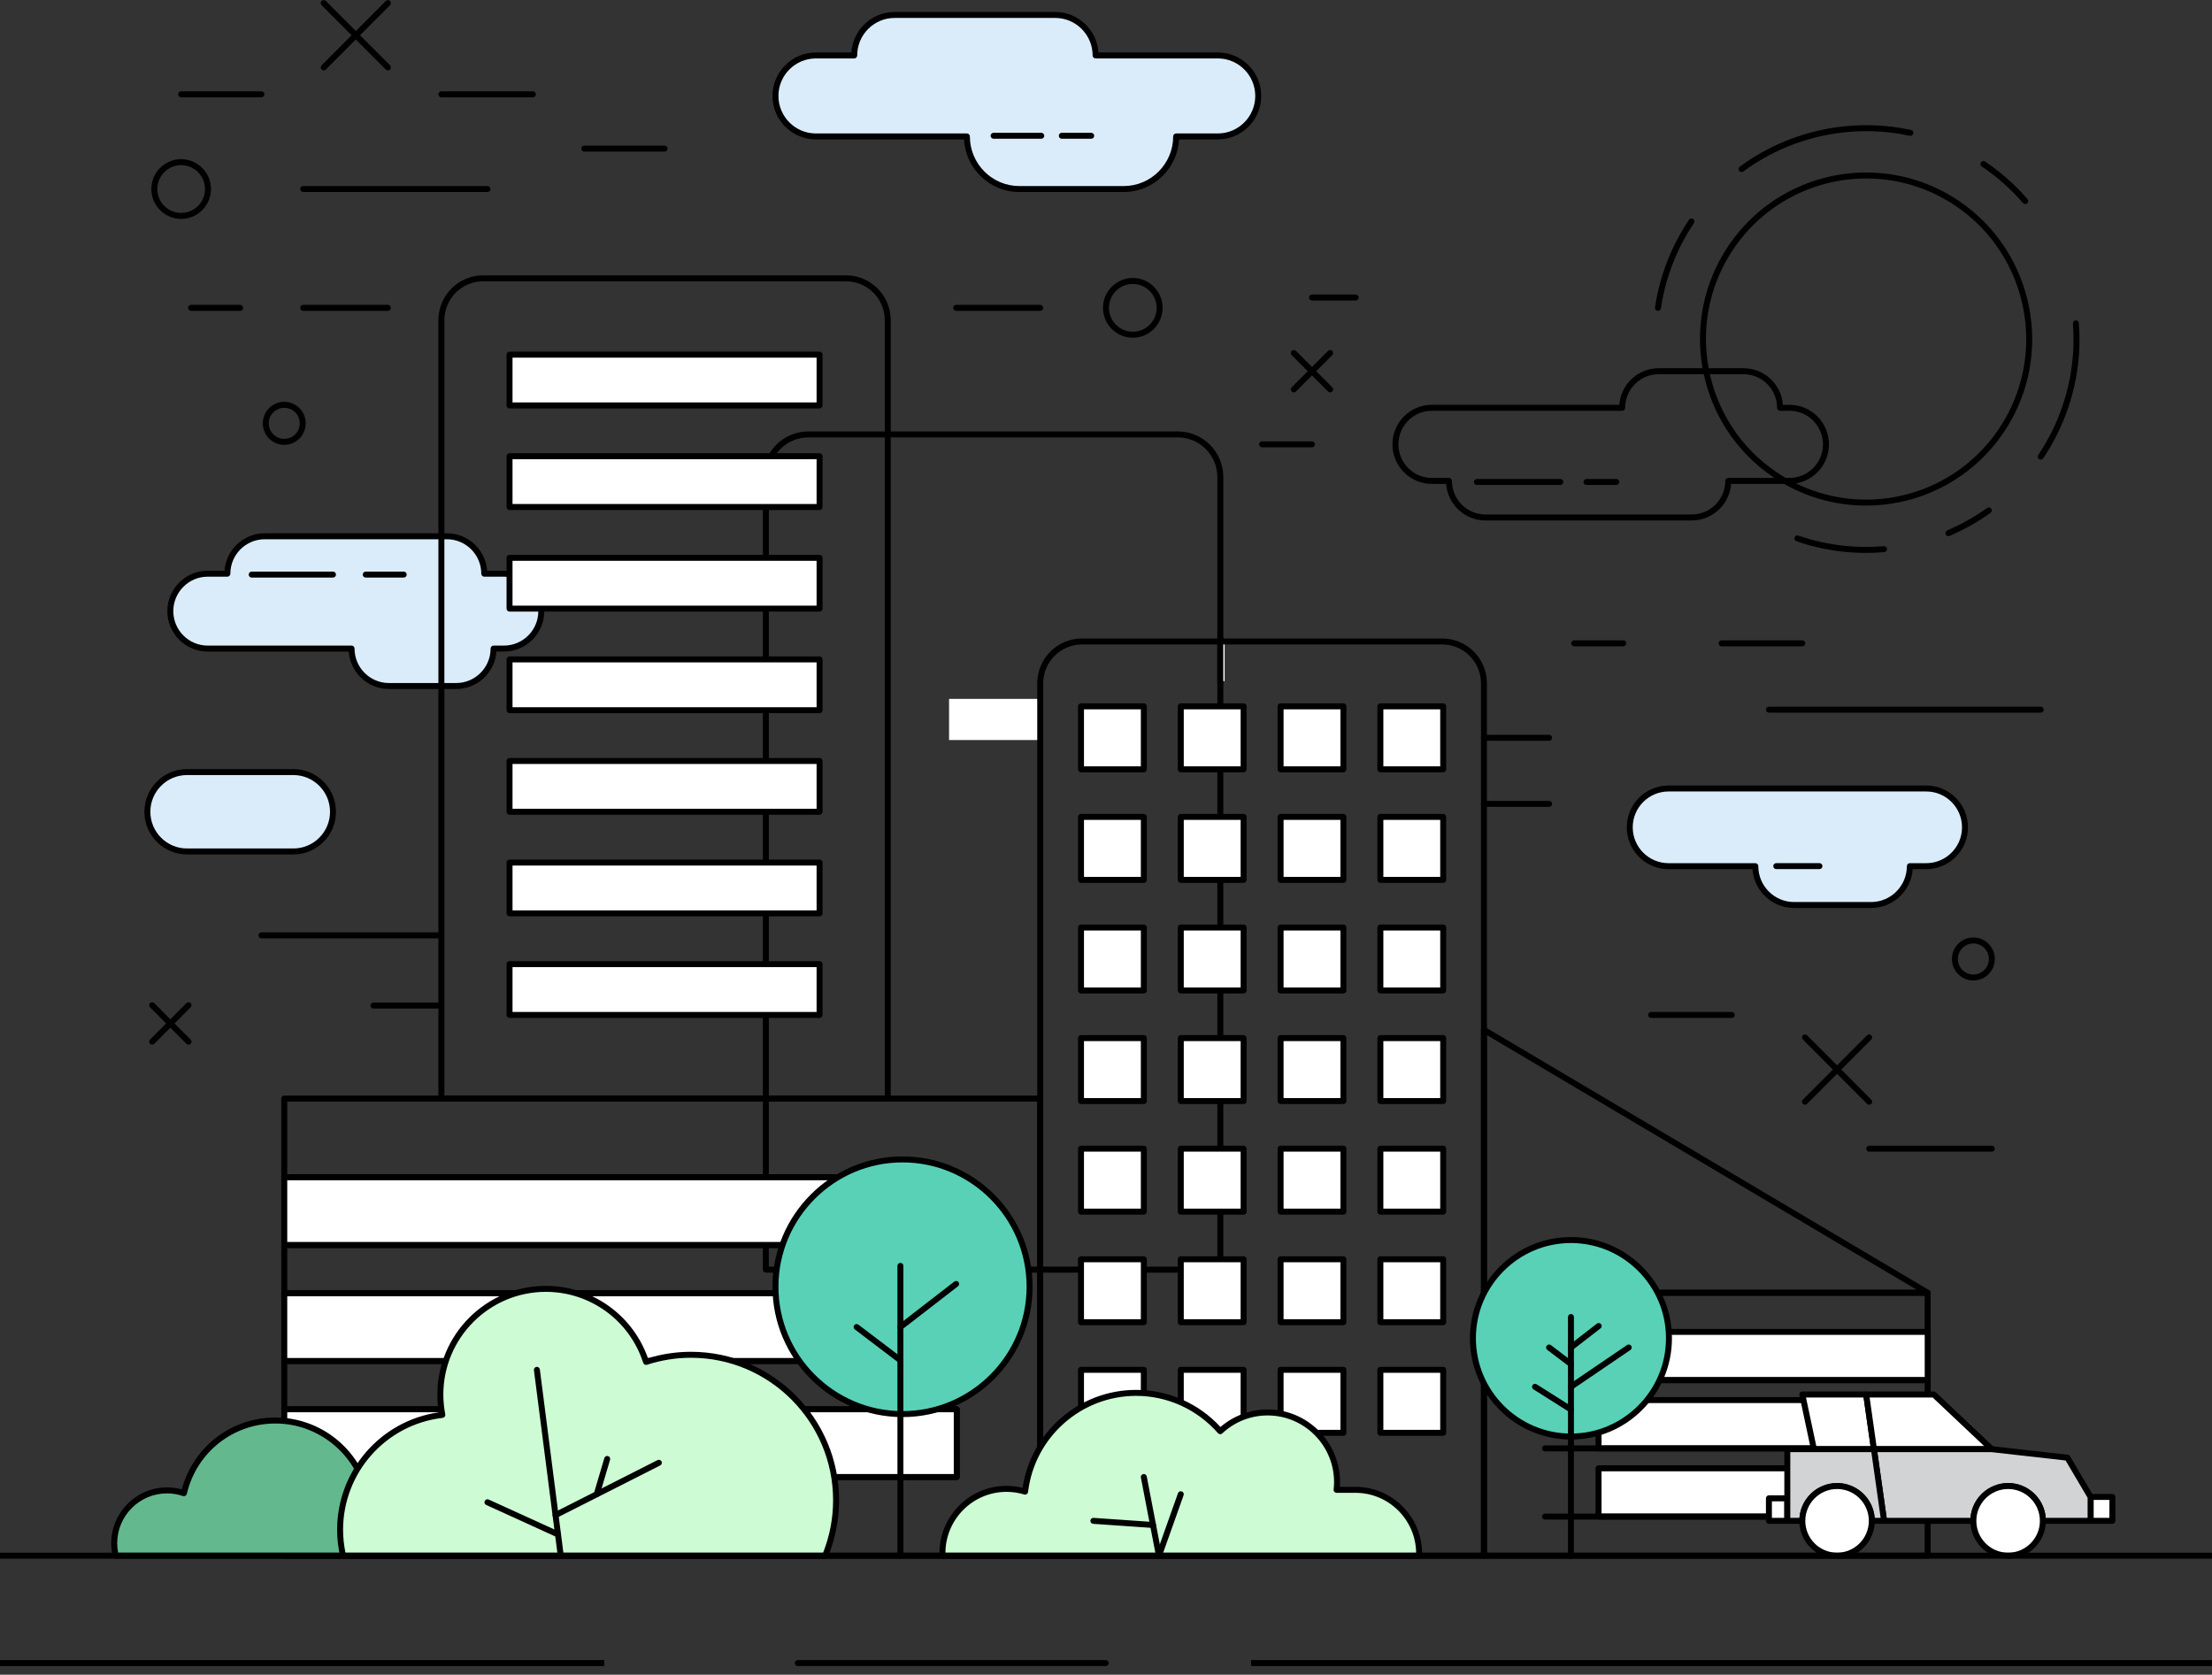 <?xml version="1.0" encoding="UTF-8" standalone="no"?>
<svg width="177px" height="134px" viewBox="0 0 177 134" version="1.1" xmlns="http://www.w3.org/2000/svg" xmlns:xlink="http://www.w3.org/1999/xlink">
    <rect x="0" y="0" width="177" height="134" fill="#333333" stroke="none"/>
    <!-- Generator: Sketch 41.2 (35397) - http://www.bohemiancoding.com/sketch -->
    <title>Page 1</title>
    <desc>Created with Sketch.</desc>
    <defs></defs>
    <g id="Telas" stroke="none" stroke-width="1" fill="none" fill-rule="evenodd">
        <g id="Home" transform="translate(-424, -618)">
            <g id="Page-1" transform="translate(424, 618)">
                <path d="M118.982,124.239 L154.011,124.239 L154.011,103.68 L118.982,103.68 L118.982,124.239 Z M154.249,124.717 L118.743,124.717 C118.612,124.717 118.505,124.61 118.505,124.478 L118.505,103.441 C118.505,103.309 118.612,103.202 118.743,103.202 L154.249,103.202 C154.381,103.202 154.488,103.309 154.488,103.441 L154.488,124.478 C154.488,124.61 154.381,124.717 154.249,124.717 L154.249,124.717 Z" id="Fill-1" fill="#000000"></path>
                <polygon id="Fill-3" fill="#FFFFFF" points="127.912 121.349 154.249 121.349 154.249 117.486 127.912 117.486"></polygon>
                <path d="M128.151,121.11 L154.011,121.11 L154.011,117.725 L128.151,117.725 L128.151,121.11 Z M154.249,121.588 L127.912,121.588 C127.78,121.588 127.673,121.481 127.673,121.349 L127.673,117.486 C127.673,117.354 127.78,117.247 127.912,117.247 L154.249,117.247 C154.381,117.247 154.488,117.354 154.488,117.486 L154.488,121.349 C154.488,121.481 154.381,121.588 154.249,121.588 L154.249,121.588 Z" id="Fill-4" fill="#000000"></path>
                <polygon id="Fill-5" fill="#FFFFFF" points="127.912 115.891 154.249 115.891 154.249 112.028 127.912 112.028"></polygon>
                <path d="M128.151,115.652 L154.011,115.652 L154.011,112.267 L128.151,112.267 L128.151,115.652 Z M154.249,116.13 L127.912,116.13 C127.78,116.13 127.673,116.023 127.673,115.891 L127.673,112.028 C127.673,111.895 127.78,111.789 127.912,111.789 L154.249,111.789 C154.381,111.789 154.488,111.895 154.488,112.028 L154.488,115.891 C154.488,116.023 154.381,116.13 154.249,116.13 L154.249,116.13 Z" id="Fill-6" fill="#000000"></path>
                <polygon id="Fill-7" fill="#FFFFFF" points="127.912 110.434 154.249 110.434 154.249 106.57 127.912 106.57"></polygon>
                <path d="M128.151,110.195 L154.011,110.195 L154.011,106.809 L128.151,106.809 L128.151,110.195 Z M154.249,110.672 L127.912,110.672 C127.78,110.672 127.673,110.566 127.673,110.434 L127.673,106.57 C127.673,106.438 127.78,106.331 127.912,106.331 L154.249,106.331 C154.381,106.331 154.488,106.438 154.488,106.57 L154.488,110.434 C154.488,110.566 154.381,110.672 154.249,110.672 L154.249,110.672 Z" id="Fill-8" fill="#000000"></path>
                <path d="M61.52,101.349 L97.41,101.349 L97.41,38.168 C97.41,36.421 95.991,34.999 94.248,34.999 L64.682,34.999 C62.939,34.999 61.52,36.421 61.52,38.168 L61.52,101.349 Z M97.648,101.827 L61.282,101.827 C61.15,101.827 61.043,101.721 61.043,101.588 L61.043,38.168 C61.043,36.157 62.676,34.521 64.682,34.521 L94.248,34.521 C96.254,34.521 97.887,36.157 97.887,38.168 L97.887,101.588 C97.887,101.721 97.78,101.827 97.648,101.827 L97.648,101.827 Z" id="Fill-10" fill="#000000"></path>
                <polygon id="Fill-15" fill="#FFFFFF" transform="translate(97.492, 52.854) scale(-1, 1) translate(-97.492, -52.854) " points="96.992 54.5 97.337 54.5 97.337 51.208 96.992 51.208"></polygon>
                <path d="M97.881,54.739 L97.415,54.739 C97.412,54.739 97.41,54.632 97.41,54.5 L97.41,51.208 C97.41,51.076 97.412,50.969 97.415,50.969 L97.881,50.969 C97.884,50.969 97.887,51.076 97.887,51.208 L97.887,54.5 C97.887,54.632 97.884,54.739 97.881,54.739 L97.881,54.739 Z" id="Fill-16" fill="#000000"></path>
                <polygon id="Fill-17" fill="#FFFFFF" points="75.942 59.213 83.122 59.213 83.122 55.921 75.942 55.921"></polygon>
                <path d="M40.325,45.904 L38.75,45.904 C38.75,44.25 37.411,42.909 35.76,42.909 L21.184,42.909 C19.533,42.909 18.194,44.25 18.194,45.904 L16.619,45.904 C14.968,45.904 13.63,47.246 13.63,48.9 C13.63,50.555 14.968,51.896 16.619,51.896 L28.131,51.896 C28.132,53.55 29.47,54.891 31.121,54.891 L36.504,54.891 C38.155,54.891 39.494,53.55 39.494,51.896 L40.325,51.896 C41.976,51.896 43.315,50.555 43.315,48.9 C43.315,47.246 41.976,45.904 40.325,45.904" id="Fill-29" fill="#DAECF9"></path>
                <path d="M16.619,46.143 C15.102,46.143 13.868,47.38 13.868,48.9 C13.868,50.42 15.102,51.656 16.619,51.656 L28.131,51.656 C28.263,51.656 28.37,51.764 28.37,51.896 C28.371,53.415 29.605,54.652 31.121,54.652 L36.504,54.652 C38.021,54.652 39.256,53.415 39.256,51.896 C39.256,51.764 39.362,51.656 39.494,51.656 L40.325,51.656 C41.842,51.656 43.076,50.42 43.076,48.9 C43.076,47.38 41.842,46.143 40.325,46.143 L38.75,46.143 C38.618,46.143 38.511,46.036 38.511,45.904 C38.511,44.384 37.277,43.148 35.76,43.148 L21.184,43.148 C19.667,43.148 18.433,44.384 18.433,45.904 C18.433,46.036 18.326,46.143 18.194,46.143 L16.619,46.143 Z M36.504,55.13 L31.121,55.13 C29.422,55.13 28.025,53.807 27.902,52.135 L16.619,52.135 C14.84,52.135 13.391,50.684 13.391,48.9 C13.391,47.116 14.84,45.665 16.619,45.665 L17.964,45.665 C18.087,43.993 19.484,42.67 21.184,42.67 L35.76,42.67 C37.46,42.67 38.857,43.993 38.979,45.665 L40.325,45.665 C42.105,45.665 43.553,47.116 43.553,48.9 C43.553,50.684 42.105,52.135 40.325,52.135 L39.724,52.135 C39.601,53.807 38.204,55.13 36.504,55.13 L36.504,55.13 Z" id="Fill-30" fill="#000000"></path>
                <path d="M83.475,124.239 L118.505,124.239 L118.505,54.674 C118.505,52.96 117.114,51.566 115.404,51.566 L86.576,51.566 C84.866,51.566 83.475,52.96 83.475,54.674 L83.475,124.239 Z M118.743,124.717 L83.237,124.717 C83.105,124.717 82.998,124.61 82.998,124.478 L82.998,54.674 C82.998,52.696 84.603,51.088 86.576,51.088 L115.404,51.088 C117.377,51.088 118.982,52.696 118.982,54.674 L118.982,124.478 C118.982,124.61 118.875,124.717 118.743,124.717 L118.743,124.717 Z" id="Fill-42" fill="#000000"></path>
                <path d="M35.558,87.663 L70.797,87.663 L70.797,25.617 C70.797,23.903 69.406,22.509 67.696,22.509 L38.659,22.509 C36.949,22.509 35.558,23.903 35.558,25.617 L35.558,87.663 Z M71.035,88.142 L35.319,88.142 C35.187,88.142 35.08,88.034 35.08,87.902 L35.08,25.617 C35.08,23.639 36.685,22.031 38.659,22.031 L67.696,22.031 C69.669,22.031 71.274,23.639 71.274,25.617 L71.274,87.902 C71.274,88.034 71.167,88.142 71.035,88.142 L71.035,88.142 Z" id="Fill-44" fill="#000000"></path>
                <polygon id="Fill-45" fill="#FFFFFF" points="40.773 32.441 65.581 32.441 65.581 28.378 40.773 28.378"></polygon>
                <path d="M41.011,32.202 L65.342,32.202 L65.342,28.617 L41.011,28.617 L41.011,32.202 Z M65.581,32.68 L40.773,32.68 C40.641,32.68 40.534,32.574 40.534,32.441 L40.534,28.378 C40.534,28.245 40.641,28.138 40.773,28.138 L65.581,28.138 C65.713,28.138 65.819,28.245 65.819,28.378 L65.819,32.441 C65.819,32.574 65.713,32.68 65.581,32.68 L65.581,32.68 Z" id="Fill-46" fill="#000000"></path>
                <polygon id="Fill-47" fill="#FFFFFF" points="40.773 40.569 65.581 40.569 65.581 36.505 40.773 36.505"></polygon>
                <path d="M41.011,40.33 L65.342,40.33 L65.342,36.744 L41.011,36.744 L41.011,40.33 Z M65.581,40.808 L40.773,40.808 C40.641,40.808 40.534,40.702 40.534,40.569 L40.534,36.505 C40.534,36.373 40.641,36.266 40.773,36.266 L65.581,36.266 C65.713,36.266 65.819,36.373 65.819,36.505 L65.819,40.569 C65.819,40.702 65.713,40.808 65.581,40.808 L65.581,40.808 Z" id="Fill-48" fill="#000000"></path>
                <polygon id="Fill-49" fill="#FFFFFF" points="40.773 48.697 65.581 48.697 65.581 44.633 40.773 44.633"></polygon>
                <path d="M41.011,48.458 L65.342,48.458 L65.342,44.872 L41.011,44.872 L41.011,48.458 Z M65.581,48.936 L40.773,48.936 C40.641,48.936 40.534,48.829 40.534,48.697 L40.534,44.633 C40.534,44.501 40.641,44.394 40.773,44.394 L65.581,44.394 C65.713,44.394 65.819,44.501 65.819,44.633 L65.819,48.697 C65.819,48.829 65.713,48.936 65.581,48.936 L65.581,48.936 Z" id="Fill-50" fill="#000000"></path>
                <polygon id="Fill-51" fill="#FFFFFF" points="40.773 56.825 65.581 56.825 65.581 52.761 40.773 52.761"></polygon>
                <path d="M41.011,56.586 L65.342,56.586 L65.342,53 L41.011,53 L41.011,56.586 Z M65.581,57.064 L40.773,57.064 C40.641,57.064 40.534,56.957 40.534,56.825 L40.534,52.761 C40.534,52.629 40.641,52.522 40.773,52.522 L65.581,52.522 C65.713,52.522 65.819,52.629 65.819,52.761 L65.819,56.825 C65.819,56.957 65.713,57.064 65.581,57.064 L65.581,57.064 Z" id="Fill-52" fill="#000000"></path>
                <polygon id="Fill-53" fill="#FFFFFF" points="40.773 64.953 65.581 64.953 65.581 60.889 40.773 60.889"></polygon>
                <path d="M41.011,64.714 L65.342,64.714 L65.342,61.128 L41.011,61.128 L41.011,64.714 Z M65.581,65.192 L40.773,65.192 C40.641,65.192 40.534,65.085 40.534,64.953 L40.534,60.889 C40.534,60.757 40.641,60.65 40.773,60.65 L65.581,60.65 C65.713,60.65 65.819,60.757 65.819,60.889 L65.819,64.953 C65.819,65.085 65.713,65.192 65.581,65.192 L65.581,65.192 Z" id="Fill-54" fill="#000000"></path>
                <polygon id="Fill-55" fill="#FFFFFF" points="40.773 73.081 65.581 73.081 65.581 69.017 40.773 69.017"></polygon>
                <path d="M41.011,72.842 L65.342,72.842 L65.342,69.256 L41.011,69.256 L41.011,72.842 Z M65.581,73.32 L40.773,73.32 C40.641,73.32 40.534,73.213 40.534,73.081 L40.534,69.017 C40.534,68.885 40.641,68.778 40.773,68.778 L65.581,68.778 C65.713,68.778 65.819,68.885 65.819,69.017 L65.819,73.081 C65.819,73.213 65.713,73.32 65.581,73.32 L65.581,73.32 Z" id="Fill-56" fill="#000000"></path>
                <polygon id="Fill-57" fill="#FFFFFF" points="40.773 81.209 65.581 81.209 65.581 77.145 40.773 77.145"></polygon>
                <path d="M41.011,80.97 L65.342,80.97 L65.342,77.384 L41.011,77.384 L41.011,80.97 Z M65.581,81.448 L40.773,81.448 C40.641,81.448 40.534,81.341 40.534,81.209 L40.534,77.145 C40.534,77.013 40.641,76.906 40.773,76.906 L65.581,76.906 C65.713,76.906 65.819,77.013 65.819,77.145 L65.819,81.209 C65.819,81.341 65.713,81.448 65.581,81.448 L65.581,81.448 Z" id="Fill-58" fill="#000000"></path>
                <path d="M22.985,124.239 L82.998,124.239 L82.998,88.142 L22.985,88.142 L22.985,93.958 L76.557,93.958 C76.689,93.958 76.796,94.065 76.796,94.198 L76.796,99.616 C76.796,99.748 76.689,99.855 76.557,99.855 L22.985,99.855 L22.985,103.242 L76.557,103.242 C76.689,103.242 76.796,103.349 76.796,103.481 L76.796,108.899 C76.796,109.031 76.689,109.138 76.557,109.138 L22.985,109.138 L22.985,112.525 L76.557,112.525 C76.689,112.525 76.796,112.632 76.796,112.764 L76.796,118.183 C76.796,118.315 76.689,118.422 76.557,118.422 L22.985,118.422 L22.985,124.239 Z M83.237,124.717 L22.746,124.717 C22.614,124.717 22.507,124.61 22.507,124.478 L22.507,118.183 C22.507,118.051 22.614,117.944 22.746,117.944 L76.319,117.944 L76.319,113.003 L22.746,113.003 C22.614,113.003 22.507,112.896 22.507,112.764 L22.507,108.899 C22.507,108.767 22.614,108.66 22.746,108.66 L76.319,108.66 L76.319,103.72 L22.746,103.72 C22.614,103.72 22.507,103.613 22.507,103.481 L22.507,99.616 C22.507,99.484 22.614,99.377 22.746,99.377 L76.319,99.377 L76.319,94.436 L22.746,94.436 C22.614,94.436 22.507,94.33 22.507,94.198 L22.507,87.902 C22.507,87.771 22.614,87.663 22.746,87.663 L83.237,87.663 C83.368,87.663 83.475,87.771 83.475,87.902 L83.475,124.478 C83.475,124.61 83.368,124.717 83.237,124.717 L83.237,124.717 Z" id="Fill-60" fill="#000000"></path>
                <polygon id="Fill-61" fill="#FFFFFF" points="22.746 99.616 76.557 99.616 76.557 94.198 22.746 94.198"></polygon>
                <path d="M22.985,99.377 L76.319,99.377 L76.319,94.436 L22.985,94.436 L22.985,99.377 Z M76.557,99.855 L22.746,99.855 C22.614,99.855 22.507,99.748 22.507,99.616 L22.507,94.198 C22.507,94.065 22.614,93.958 22.746,93.958 L76.557,93.958 C76.689,93.958 76.796,94.065 76.796,94.198 L76.796,99.616 C76.796,99.748 76.689,99.855 76.557,99.855 L76.557,99.855 Z" id="Fill-62" fill="#000000"></path>
                <polygon id="Fill-63" fill="#FFFFFF" points="22.746 108.899 76.557 108.899 76.557 103.481 22.746 103.481"></polygon>
                <path d="M22.985,108.66 L76.319,108.66 L76.319,103.72 L22.985,103.72 L22.985,108.66 Z M76.557,109.138 L22.746,109.138 C22.614,109.138 22.507,109.031 22.507,108.899 L22.507,103.481 C22.507,103.349 22.614,103.242 22.746,103.242 L76.557,103.242 C76.689,103.242 76.796,103.349 76.796,103.481 L76.796,108.899 C76.796,109.031 76.689,109.138 76.557,109.138 L76.557,109.138 Z" id="Fill-64" fill="#000000"></path>
                <polygon id="Fill-65" fill="#FFFFFF" points="22.746 118.183 76.557 118.183 76.557 112.764 22.746 112.764"></polygon>
                <path d="M22.985,117.944 L76.319,117.944 L76.319,113.003 L22.985,113.003 L22.985,117.944 Z M76.557,118.422 L22.746,118.422 C22.614,118.422 22.507,118.315 22.507,118.183 L22.507,112.764 C22.507,112.632 22.614,112.525 22.746,112.525 L76.557,112.525 C76.689,112.525 76.796,112.632 76.796,112.764 L76.796,118.183 C76.796,118.315 76.689,118.422 76.557,118.422 L76.557,118.422 Z" id="Fill-66" fill="#000000"></path>
                <polygon id="Fill-67" fill="#FFFFFF" points="86.499 61.556 91.527 61.556 91.527 56.517 86.499 56.517"></polygon>
                <path d="M86.738,61.317 L91.288,61.317 L91.288,56.756 L86.738,56.756 L86.738,61.317 Z M91.527,61.795 L86.499,61.795 C86.367,61.795 86.261,61.688 86.261,61.556 L86.261,56.517 C86.261,56.385 86.367,56.278 86.499,56.278 L91.527,56.278 C91.659,56.278 91.765,56.385 91.765,56.517 L91.765,61.556 C91.765,61.688 91.659,61.795 91.527,61.795 L91.527,61.795 Z" id="Fill-68" fill="#000000"></path>
                <polygon id="Fill-69" fill="#FFFFFF" points="94.484 61.556 99.512 61.556 99.512 56.517 94.484 56.517"></polygon>
                <path d="M94.723,61.317 L99.273,61.317 L99.273,56.756 L94.723,56.756 L94.723,61.317 Z M99.512,61.795 L94.484,61.795 C94.352,61.795 94.246,61.688 94.246,61.556 L94.246,56.517 C94.246,56.385 94.352,56.278 94.484,56.278 L99.512,56.278 C99.643,56.278 99.75,56.385 99.75,56.517 L99.75,61.556 C99.75,61.688 99.643,61.795 99.512,61.795 L99.512,61.795 Z" id="Fill-70" fill="#000000"></path>
                <polygon id="Fill-71" fill="#FFFFFF" points="102.469 61.556 107.497 61.556 107.497 56.517 102.469 56.517"></polygon>
                <path d="M102.708,61.317 L107.258,61.317 L107.258,56.756 L102.708,56.756 L102.708,61.317 Z M107.497,61.795 L102.469,61.795 C102.337,61.795 102.23,61.688 102.23,61.556 L102.23,56.517 C102.23,56.385 102.337,56.278 102.469,56.278 L107.497,56.278 C107.628,56.278 107.735,56.385 107.735,56.517 L107.735,61.556 C107.735,61.688 107.628,61.795 107.497,61.795 L107.497,61.795 Z" id="Fill-72" fill="#000000"></path>
                <polygon id="Fill-73" fill="#FFFFFF" points="110.454 61.556 115.482 61.556 115.482 56.517 110.454 56.517"></polygon>
                <path d="M110.693,61.317 L115.243,61.317 L115.243,56.756 L110.693,56.756 L110.693,61.317 Z M115.482,61.795 L110.454,61.795 C110.322,61.795 110.216,61.688 110.216,61.556 L110.216,56.517 C110.216,56.385 110.322,56.278 110.454,56.278 L115.482,56.278 C115.614,56.278 115.72,56.385 115.72,56.517 L115.72,61.556 C115.72,61.688 115.614,61.795 115.482,61.795 L115.482,61.795 Z" id="Fill-74" fill="#000000"></path>
                <polygon id="Fill-75" fill="#FFFFFF" points="86.499 70.404 91.527 70.404 91.527 65.366 86.499 65.366"></polygon>
                <path d="M86.738,70.165 L91.288,70.165 L91.288,65.605 L86.738,65.605 L86.738,70.165 Z M91.527,70.643 L86.499,70.643 C86.367,70.643 86.261,70.536 86.261,70.404 L86.261,65.366 C86.261,65.234 86.367,65.127 86.499,65.127 L91.527,65.127 C91.659,65.127 91.765,65.234 91.765,65.366 L91.765,70.404 C91.765,70.536 91.659,70.643 91.527,70.643 L91.527,70.643 Z" id="Fill-76" fill="#000000"></path>
                <polygon id="Fill-77" fill="#FFFFFF" points="94.484 70.404 99.512 70.404 99.512 65.366 94.484 65.366"></polygon>
                <path d="M94.723,70.165 L99.273,70.165 L99.273,65.605 L94.723,65.605 L94.723,70.165 Z M99.512,70.643 L94.484,70.643 C94.352,70.643 94.246,70.536 94.246,70.404 L94.246,65.366 C94.246,65.234 94.352,65.127 94.484,65.127 L99.512,65.127 C99.643,65.127 99.75,65.234 99.75,65.366 L99.75,70.404 C99.75,70.536 99.643,70.643 99.512,70.643 L99.512,70.643 Z" id="Fill-78" fill="#000000"></path>
                <polygon id="Fill-79" fill="#FFFFFF" points="102.469 70.404 107.497 70.404 107.497 65.366 102.469 65.366"></polygon>
                <path d="M102.708,70.165 L107.258,70.165 L107.258,65.605 L102.708,65.605 L102.708,70.165 Z M107.497,70.643 L102.469,70.643 C102.337,70.643 102.23,70.536 102.23,70.404 L102.23,65.366 C102.23,65.234 102.337,65.127 102.469,65.127 L107.497,65.127 C107.628,65.127 107.735,65.234 107.735,65.366 L107.735,70.404 C107.735,70.536 107.628,70.643 107.497,70.643 L107.497,70.643 Z" id="Fill-80" fill="#000000"></path>
                <polygon id="Fill-81" fill="#FFFFFF" points="110.454 70.404 115.482 70.404 115.482 65.366 110.454 65.366"></polygon>
                <path d="M110.693,70.165 L115.243,70.165 L115.243,65.605 L110.693,65.605 L110.693,70.165 Z M115.482,70.643 L110.454,70.643 C110.322,70.643 110.216,70.536 110.216,70.404 L110.216,65.366 C110.216,65.234 110.322,65.127 110.454,65.127 L115.482,65.127 C115.614,65.127 115.72,65.234 115.72,65.366 L115.72,70.404 C115.72,70.536 115.614,70.643 115.482,70.643 L115.482,70.643 Z" id="Fill-82" fill="#000000"></path>
                <polygon id="Fill-83" fill="#FFFFFF" points="86.499 79.253 91.527 79.253 91.527 74.214 86.499 74.214"></polygon>
                <path d="M86.738,79.014 L91.288,79.014 L91.288,74.453 L86.738,74.453 L86.738,79.014 Z M91.527,79.492 L86.499,79.492 C86.367,79.492 86.261,79.385 86.261,79.253 L86.261,74.214 C86.261,74.081 86.367,73.975 86.499,73.975 L91.527,73.975 C91.659,73.975 91.765,74.081 91.765,74.214 L91.765,79.253 C91.765,79.385 91.659,79.492 91.527,79.492 L91.527,79.492 Z" id="Fill-84" fill="#000000"></path>
                <polygon id="Fill-85" fill="#FFFFFF" points="94.484 79.253 99.512 79.253 99.512 74.214 94.484 74.214"></polygon>
                <path d="M94.723,79.014 L99.273,79.014 L99.273,74.453 L94.723,74.453 L94.723,79.014 Z M99.512,79.492 L94.484,79.492 C94.352,79.492 94.246,79.385 94.246,79.253 L94.246,74.214 C94.246,74.081 94.352,73.975 94.484,73.975 L99.512,73.975 C99.643,73.975 99.75,74.081 99.75,74.214 L99.75,79.253 C99.75,79.385 99.643,79.492 99.512,79.492 L99.512,79.492 Z" id="Fill-86" fill="#000000"></path>
                <polygon id="Fill-87" fill="#FFFFFF" points="102.469 79.253 107.497 79.253 107.497 74.214 102.469 74.214"></polygon>
                <path d="M102.708,79.014 L107.258,79.014 L107.258,74.453 L102.708,74.453 L102.708,79.014 Z M107.497,79.492 L102.469,79.492 C102.337,79.492 102.23,79.385 102.23,79.253 L102.23,74.214 C102.23,74.081 102.337,73.975 102.469,73.975 L107.497,73.975 C107.628,73.975 107.735,74.081 107.735,74.214 L107.735,79.253 C107.735,79.385 107.628,79.492 107.497,79.492 L107.497,79.492 Z" id="Fill-88" fill="#000000"></path>
                <polygon id="Fill-89" fill="#FFFFFF" points="110.454 79.253 115.482 79.253 115.482 74.214 110.454 74.214"></polygon>
                <path d="M110.693,79.014 L115.243,79.014 L115.243,74.453 L110.693,74.453 L110.693,79.014 Z M115.482,79.492 L110.454,79.492 C110.322,79.492 110.216,79.385 110.216,79.253 L110.216,74.214 C110.216,74.081 110.322,73.975 110.454,73.975 L115.482,73.975 C115.614,73.975 115.72,74.081 115.72,74.214 L115.72,79.253 C115.72,79.385 115.614,79.492 115.482,79.492 L115.482,79.492 Z" id="Fill-90" fill="#000000"></path>
                <polygon id="Fill-91" fill="#FFFFFF" points="86.499 88.1 91.527 88.1 91.527 83.062 86.499 83.062"></polygon>
                <path d="M86.738,87.861 L91.288,87.861 L91.288,83.302 L86.738,83.302 L86.738,87.861 Z M91.527,88.34 L86.499,88.34 C86.367,88.34 86.261,88.233 86.261,88.1 L86.261,83.062 C86.261,82.93 86.367,82.823 86.499,82.823 L91.527,82.823 C91.659,82.823 91.765,82.93 91.765,83.062 L91.765,88.1 C91.765,88.233 91.659,88.34 91.527,88.34 L91.527,88.34 Z" id="Fill-92" fill="#000000"></path>
                <polygon id="Fill-93" fill="#FFFFFF" points="94.484 88.1 99.512 88.1 99.512 83.062 94.484 83.062"></polygon>
                <path d="M94.723,87.861 L99.273,87.861 L99.273,83.302 L94.723,83.302 L94.723,87.861 Z M99.512,88.34 L94.484,88.34 C94.352,88.34 94.246,88.233 94.246,88.1 L94.246,83.062 C94.246,82.93 94.352,82.823 94.484,82.823 L99.512,82.823 C99.643,82.823 99.75,82.93 99.75,83.062 L99.75,88.1 C99.75,88.233 99.643,88.34 99.512,88.34 L99.512,88.34 Z" id="Fill-94" fill="#000000"></path>
                <polygon id="Fill-95" fill="#FFFFFF" points="102.469 88.1 107.497 88.1 107.497 83.062 102.469 83.062"></polygon>
                <path d="M102.708,87.861 L107.258,87.861 L107.258,83.302 L102.708,83.302 L102.708,87.861 Z M107.497,88.34 L102.469,88.34 C102.337,88.34 102.23,88.233 102.23,88.1 L102.23,83.062 C102.23,82.93 102.337,82.823 102.469,82.823 L107.497,82.823 C107.628,82.823 107.735,82.93 107.735,83.062 L107.735,88.1 C107.735,88.233 107.628,88.34 107.497,88.34 L107.497,88.34 Z" id="Fill-96" fill="#000000"></path>
                <polygon id="Fill-97" fill="#FFFFFF" points="110.454 88.1 115.482 88.1 115.482 83.062 110.454 83.062"></polygon>
                <path d="M110.693,87.861 L115.243,87.861 L115.243,83.302 L110.693,83.302 L110.693,87.861 Z M115.482,88.34 L110.454,88.34 C110.322,88.34 110.216,88.233 110.216,88.1 L110.216,83.062 C110.216,82.93 110.322,82.823 110.454,82.823 L115.482,82.823 C115.614,82.823 115.72,82.93 115.72,83.062 L115.72,88.1 C115.72,88.233 115.614,88.34 115.482,88.34 L115.482,88.34 Z" id="Fill-98" fill="#000000"></path>
                <polygon id="Fill-99" fill="#FFFFFF" points="86.499 96.949 91.527 96.949 91.527 91.911 86.499 91.911"></polygon>
                <path d="M86.738,96.71 L91.288,96.71 L91.288,92.15 L86.738,92.15 L86.738,96.71 Z M91.527,97.188 L86.499,97.188 C86.367,97.188 86.261,97.081 86.261,96.949 L86.261,91.911 C86.261,91.778 86.367,91.672 86.499,91.672 L91.527,91.672 C91.659,91.672 91.765,91.778 91.765,91.911 L91.765,96.949 C91.765,97.081 91.659,97.188 91.527,97.188 L91.527,97.188 Z" id="Fill-100" fill="#000000"></path>
                <polygon id="Fill-101" fill="#FFFFFF" points="94.484 96.949 99.512 96.949 99.512 91.911 94.484 91.911"></polygon>
                <path d="M94.723,96.71 L99.273,96.71 L99.273,92.15 L94.723,92.15 L94.723,96.71 Z M99.512,97.188 L94.484,97.188 C94.352,97.188 94.246,97.081 94.246,96.949 L94.246,91.911 C94.246,91.778 94.352,91.672 94.484,91.672 L99.512,91.672 C99.643,91.672 99.75,91.778 99.75,91.911 L99.75,96.949 C99.75,97.081 99.643,97.188 99.512,97.188 L99.512,97.188 Z" id="Fill-102" fill="#000000"></path>
                <polygon id="Fill-103" fill="#FFFFFF" points="102.469 96.949 107.497 96.949 107.497 91.911 102.469 91.911"></polygon>
                <path d="M102.708,96.71 L107.258,96.71 L107.258,92.15 L102.708,92.15 L102.708,96.71 Z M107.497,97.188 L102.469,97.188 C102.337,97.188 102.23,97.081 102.23,96.949 L102.23,91.911 C102.23,91.778 102.337,91.672 102.469,91.672 L107.497,91.672 C107.628,91.672 107.735,91.778 107.735,91.911 L107.735,96.949 C107.735,97.081 107.628,97.188 107.497,97.188 L107.497,97.188 Z" id="Fill-104" fill="#000000"></path>
                <polygon id="Fill-105" fill="#FFFFFF" points="110.454 96.949 115.482 96.949 115.482 91.911 110.454 91.911"></polygon>
                <path d="M110.693,96.71 L115.243,96.71 L115.243,92.15 L110.693,92.15 L110.693,96.71 Z M115.482,97.188 L110.454,97.188 C110.322,97.188 110.216,97.081 110.216,96.949 L110.216,91.911 C110.216,91.778 110.322,91.672 110.454,91.672 L115.482,91.672 C115.614,91.672 115.72,91.778 115.72,91.911 L115.72,96.949 C115.72,97.081 115.614,97.188 115.482,97.188 L115.482,97.188 Z" id="Fill-106" fill="#000000"></path>
                <polygon id="Fill-107" fill="#FFFFFF" points="86.499 105.797 91.527 105.797 91.527 100.759 86.499 100.759"></polygon>
                <path d="M86.738,105.558 L91.288,105.558 L91.288,100.998 L86.738,100.998 L86.738,105.558 Z M91.527,106.036 L86.499,106.036 C86.367,106.036 86.261,105.929 86.261,105.797 L86.261,100.759 C86.261,100.627 86.367,100.52 86.499,100.52 L91.527,100.52 C91.659,100.52 91.765,100.627 91.765,100.759 L91.765,105.797 C91.765,105.929 91.659,106.036 91.527,106.036 L91.527,106.036 Z" id="Fill-108" fill="#000000"></path>
                <polygon id="Fill-109" fill="#FFFFFF" points="94.484 105.797 99.512 105.797 99.512 100.759 94.484 100.759"></polygon>
                <path d="M94.723,105.558 L99.273,105.558 L99.273,100.998 L94.723,100.998 L94.723,105.558 Z M99.512,106.036 L94.484,106.036 C94.352,106.036 94.246,105.929 94.246,105.797 L94.246,100.759 C94.246,100.627 94.352,100.52 94.484,100.52 L99.512,100.52 C99.643,100.52 99.75,100.627 99.75,100.759 L99.75,105.797 C99.75,105.929 99.643,106.036 99.512,106.036 L99.512,106.036 Z" id="Fill-110" fill="#000000"></path>
                <polygon id="Fill-111" fill="#FFFFFF" points="102.469 105.797 107.497 105.797 107.497 100.759 102.469 100.759"></polygon>
                <path d="M102.708,105.558 L107.258,105.558 L107.258,100.998 L102.708,100.998 L102.708,105.558 Z M107.497,106.036 L102.469,106.036 C102.337,106.036 102.23,105.929 102.23,105.797 L102.23,100.759 C102.23,100.627 102.337,100.52 102.469,100.52 L107.497,100.52 C107.628,100.52 107.735,100.627 107.735,100.759 L107.735,105.797 C107.735,105.929 107.628,106.036 107.497,106.036 L107.497,106.036 Z" id="Fill-112" fill="#000000"></path>
                <polygon id="Fill-113" fill="#FFFFFF" points="110.454 105.797 115.482 105.797 115.482 100.759 110.454 100.759"></polygon>
                <path d="M110.693,105.558 L115.243,105.558 L115.243,100.998 L110.693,100.998 L110.693,105.558 Z M115.482,106.036 L110.454,106.036 C110.322,106.036 110.216,105.929 110.216,105.797 L110.216,100.759 C110.216,100.627 110.322,100.52 110.454,100.52 L115.482,100.52 C115.614,100.52 115.72,100.627 115.72,100.759 L115.72,105.797 C115.72,105.929 115.614,106.036 115.482,106.036 L115.482,106.036 Z" id="Fill-114" fill="#000000"></path>
                <polygon id="Fill-115" fill="#FFFFFF" points="86.499 114.646 91.527 114.646 91.527 109.607 86.499 109.607"></polygon>
                <path d="M86.738,114.407 L91.288,114.407 L91.288,109.846 L86.738,109.846 L86.738,114.407 Z M91.527,114.885 L86.499,114.885 C86.367,114.885 86.261,114.778 86.261,114.646 L86.261,109.607 C86.261,109.475 86.367,109.368 86.499,109.368 L91.527,109.368 C91.659,109.368 91.765,109.475 91.765,109.607 L91.765,114.646 C91.765,114.778 91.659,114.885 91.527,114.885 L91.527,114.885 Z" id="Fill-116" fill="#000000"></path>
                <polygon id="Fill-117" fill="#FFFFFF" points="94.484 114.646 99.512 114.646 99.512 109.607 94.484 109.607"></polygon>
                <path d="M94.723,114.407 L99.273,114.407 L99.273,109.846 L94.723,109.846 L94.723,114.407 Z M99.512,114.885 L94.484,114.885 C94.352,114.885 94.246,114.778 94.246,114.646 L94.246,109.607 C94.246,109.475 94.352,109.368 94.484,109.368 L99.512,109.368 C99.643,109.368 99.75,109.475 99.75,109.607 L99.75,114.646 C99.75,114.778 99.643,114.885 99.512,114.885 L99.512,114.885 Z" id="Fill-118" fill="#000000"></path>
                <polygon id="Fill-119" fill="#FFFFFF" points="102.469 114.646 107.497 114.646 107.497 109.607 102.469 109.607"></polygon>
                <path d="M102.708,114.407 L107.258,114.407 L107.258,109.846 L102.708,109.846 L102.708,114.407 Z M107.497,114.885 L102.469,114.885 C102.337,114.885 102.23,114.778 102.23,114.646 L102.23,109.607 C102.23,109.475 102.337,109.368 102.469,109.368 L107.497,109.368 C107.628,109.368 107.735,109.475 107.735,109.607 L107.735,114.646 C107.735,114.778 107.628,114.885 107.497,114.885 L107.497,114.885 Z" id="Fill-120" fill="#000000"></path>
                <polygon id="Fill-121" fill="#FFFFFF" points="110.454 114.646 115.482 114.646 115.482 109.607 110.454 109.607"></polygon>
                <path d="M110.693,114.407 L115.243,114.407 L115.243,109.846 L110.693,109.846 L110.693,114.407 Z M115.482,114.885 L110.454,114.885 C110.322,114.885 110.216,114.778 110.216,114.646 L110.216,109.607 C110.216,109.475 110.322,109.368 110.454,109.368 L115.482,109.368 C115.614,109.368 115.72,109.475 115.72,109.607 L115.72,114.646 C115.72,114.778 115.614,114.885 115.482,114.885 L115.482,114.885 Z" id="Fill-122" fill="#000000"></path>
                <path d="M118.982,103.202 L153.377,103.202 L118.982,82.823 L118.982,103.202 Z M154.249,103.68 L118.743,103.68 C118.612,103.68 118.505,103.573 118.505,103.441 L118.505,82.404 C118.505,82.318 118.551,82.239 118.625,82.196 C118.7,82.154 118.791,82.155 118.865,82.198 L154.371,103.235 C154.463,103.29 154.508,103.4 154.479,103.504 C154.451,103.609 154.357,103.68 154.249,103.68 L154.249,103.68 Z" id="Fill-124" fill="#000000"></path>
                <path d="M154.249,110.433 L123.63,110.433" id="Fill-125" fill="#FFFFFF"></path>
                <path d="M154.249,110.672 L123.63,110.672 C123.498,110.672 123.391,110.565 123.391,110.433 C123.391,110.3 123.498,110.194 123.63,110.194 L154.249,110.194 C154.381,110.194 154.488,110.3 154.488,110.433 C154.488,110.565 154.381,110.672 154.249,110.672" id="Fill-126" fill="#000000"></path>
                <path d="M154.249,115.891 L123.63,115.891" id="Fill-127" fill="#FFFFFF"></path>
                <path d="M154.249,116.13 L123.63,116.13 C123.498,116.13 123.391,116.023 123.391,115.891 C123.391,115.759 123.498,115.652 123.63,115.652 L154.249,115.652 C154.381,115.652 154.488,115.759 154.488,115.891 C154.488,116.023 154.381,116.13 154.249,116.13" id="Fill-128" fill="#000000"></path>
                <path d="M154.249,121.349 L123.63,121.349" id="Fill-129" fill="#FFFFFF"></path>
                <path d="M154.249,121.588 L123.63,121.588 C123.498,121.588 123.391,121.481 123.391,121.349 C123.391,121.217 123.498,121.11 123.63,121.11 L154.249,121.11 C154.381,121.11 154.488,121.217 154.488,121.349 C154.488,121.481 154.381,121.588 154.249,121.588" id="Fill-130" fill="#000000"></path>
                <path d="M35.493,124.478 C35.568,124.16 35.613,123.829 35.613,123.487 C35.613,121.148 33.721,119.253 31.387,119.253 C30.676,119.253 30.006,119.429 29.419,119.741 C28.739,116.276 25.694,113.661 22.036,113.661 C18.474,113.661 15.497,116.145 14.718,119.478 C14.292,119.334 13.838,119.253 13.365,119.253 C11.031,119.253 9.139,121.148 9.139,123.487 C9.139,123.829 9.183,124.16 9.26,124.478 L35.493,124.478 Z" id="Fill-131" fill="#63B88E"></path>
                <path d="M9.452,124.239 L35.3,124.239 C35.35,123.982 35.375,123.734 35.375,123.487 C35.375,121.284 33.586,119.492 31.387,119.492 C30.731,119.492 30.106,119.647 29.53,119.952 C29.463,119.988 29.384,119.989 29.316,119.956 C29.248,119.924 29.199,119.861 29.184,119.787 C28.515,116.376 25.509,113.901 22.036,113.901 C18.64,113.901 15.725,116.216 14.95,119.532 C14.934,119.598 14.892,119.653 14.834,119.686 C14.775,119.719 14.705,119.726 14.641,119.704 C14.224,119.563 13.795,119.492 13.365,119.492 C11.166,119.492 9.377,121.284 9.377,123.487 C9.377,123.734 9.402,123.987 9.452,124.239 M35.493,124.717 L9.26,124.717 C9.15,124.717 9.054,124.642 9.028,124.535 C8.943,124.184 8.9,123.832 8.9,123.487 C8.9,121.02 10.903,119.014 13.365,119.014 C13.762,119.014 14.159,119.068 14.548,119.176 C15.458,115.775 18.502,113.422 22.036,113.422 C25.633,113.422 28.761,115.915 29.587,119.394 C30.151,119.144 30.767,119.014 31.387,119.014 C33.849,119.014 35.852,121.02 35.852,123.487 C35.852,123.826 35.809,124.178 35.724,124.533 C35.699,124.641 35.603,124.717 35.493,124.717" id="Fill-132" fill="#000000"></path>
                <path d="M66.024,124.478 C66.587,123.11 66.902,121.612 66.902,120.04 C66.902,113.612 61.702,108.402 55.287,108.402 C54.033,108.402 52.83,108.606 51.697,108.974 C50.601,105.582 47.425,103.128 43.674,103.128 C39.014,103.128 35.236,106.913 35.236,111.584 C35.236,112.141 35.293,112.686 35.395,113.214 C30.792,113.743 27.213,117.657 27.213,122.414 C27.213,123.124 27.301,123.813 27.452,124.478 L66.024,124.478 Z" id="Fill-133" fill="#CDFBD4"></path>
                <path d="M27.644,124.239 L65.863,124.239 C66.394,122.897 66.663,121.485 66.663,120.04 C66.663,113.755 61.56,108.641 55.287,108.641 C54.1,108.641 52.917,108.829 51.77,109.201 C51.711,109.222 51.645,109.216 51.588,109.187 C51.532,109.158 51.489,109.108 51.47,109.048 C50.372,105.65 47.239,103.367 43.674,103.367 C39.153,103.367 35.475,107.053 35.475,111.584 C35.475,112.102 35.527,112.635 35.629,113.168 C35.641,113.234 35.626,113.301 35.587,113.355 C35.548,113.409 35.488,113.443 35.422,113.451 C30.878,113.974 27.452,117.827 27.452,122.414 C27.452,123.009 27.516,123.622 27.644,124.239 M66.024,124.717 L27.452,124.717 C27.341,124.717 27.244,124.64 27.219,124.531 C27.057,123.817 26.975,123.104 26.975,122.414 C26.975,117.668 30.457,113.669 35.116,113.008 C35.037,112.529 34.998,112.051 34.998,111.584 C34.998,106.79 38.89,102.888 43.674,102.888 C47.368,102.888 50.623,105.204 51.848,108.676 C52.972,108.335 54.128,108.163 55.287,108.163 C61.823,108.163 67.14,113.491 67.14,120.04 C67.14,121.601 66.839,123.125 66.244,124.569 C66.207,124.659 66.12,124.717 66.024,124.717" id="Fill-134" fill="#000000"></path>
                <path d="M108.466,119.209 L106.951,119.209 C106.974,119.005 106.988,118.799 106.988,118.589 C106.988,115.512 104.499,113.017 101.43,113.017 C99.964,113.017 98.635,113.589 97.642,114.518 C96.003,112.641 93.602,111.45 90.917,111.45 C86.332,111.45 82.559,114.902 82.026,119.352 C81.556,119.21 81.058,119.131 80.54,119.131 C77.709,119.131 75.412,121.433 75.412,124.271 C75.412,124.341 75.42,124.409 75.423,124.478 L113.548,124.478 C113.549,124.422 113.556,124.367 113.556,124.31 C113.556,121.493 111.277,119.209 108.466,119.209" id="Fill-135" fill="#CDFBD4"></path>
                <path d="M75.651,124.239 L113.317,124.239 C113.278,121.591 111.117,119.448 108.466,119.448 L106.951,119.448 C106.883,119.448 106.819,119.419 106.773,119.368 C106.728,119.318 106.707,119.25 106.714,119.182 C106.738,118.97 106.749,118.776 106.749,118.589 C106.749,115.648 104.363,113.256 101.43,113.256 C100.083,113.256 98.796,113.766 97.804,114.692 C97.757,114.737 97.692,114.763 97.629,114.756 C97.565,114.753 97.504,114.724 97.462,114.675 C95.804,112.777 93.418,111.689 90.917,111.689 C86.508,111.689 82.788,114.996 82.263,119.381 C82.255,119.451 82.215,119.514 82.157,119.553 C82.097,119.592 82.024,119.602 81.957,119.581 C81.496,119.441 81.019,119.37 80.54,119.37 C77.855,119.37 75.668,121.552 75.651,124.239 M113.548,124.717 L75.423,124.717 C75.295,124.717 75.189,124.616 75.184,124.488 L75.18,124.414 C75.177,124.367 75.174,124.319 75.174,124.271 C75.174,121.305 77.581,118.892 80.54,118.892 C80.973,118.892 81.405,118.945 81.826,119.05 C82.499,114.561 86.359,111.211 90.917,111.211 C93.476,111.211 95.92,112.29 97.66,114.18 C98.714,113.274 100.043,112.778 101.43,112.778 C104.626,112.778 107.226,115.384 107.226,118.589 C107.226,118.712 107.222,118.839 107.213,118.97 L108.466,118.97 C111.404,118.97 113.794,121.366 113.794,124.31 C113.794,124.346 113.792,124.381 113.789,124.417 L113.786,124.482 C113.784,124.612 113.678,124.717 113.548,124.717" id="Fill-136" fill="#000000"></path>
                <path d="M133.548,107.082 C133.548,111.423 130.036,114.944 125.704,114.944 C121.371,114.944 117.859,111.423 117.859,107.082 C117.859,102.741 121.371,99.221 125.704,99.221 C130.036,99.221 133.548,102.741 133.548,107.082" id="Fill-137" fill="#58D1B7"></path>
                <path d="M125.704,99.46 C121.51,99.46 118.098,102.879 118.098,107.082 C118.098,111.285 121.51,114.705 125.704,114.705 C129.898,114.705 133.309,111.285 133.309,107.082 C133.309,102.879 129.898,99.46 125.704,99.46 M125.704,115.183 C121.246,115.183 117.621,111.549 117.621,107.082 C117.621,102.616 121.246,98.982 125.704,98.982 C130.16,98.982 133.786,102.616 133.786,107.082 C133.786,111.549 130.16,115.183 125.704,115.183" id="Fill-138" fill="#000000"></path>
                <path d="M125.704,124.508 L125.704,105.379" id="Fill-139" fill="#FFFFFF"></path>
                <path d="M125.704,124.747 C125.572,124.747 125.465,124.64 125.465,124.508 L125.465,105.379 C125.465,105.247 125.572,105.14 125.704,105.14 C125.836,105.14 125.942,105.247 125.942,105.379 L125.942,124.508 C125.942,124.64 125.836,124.747 125.704,124.747" id="Fill-140" fill="#000000"></path>
                <path d="M125.704,107.819 L127.926,106.099" id="Fill-141" fill="#FFFFFF"></path>
                <path d="M125.704,108.058 C125.633,108.058 125.562,108.026 125.515,107.965 C125.435,107.86 125.454,107.711 125.558,107.63 L127.78,105.91 C127.886,105.829 128.035,105.848 128.115,105.953 C128.196,106.058 128.176,106.208 128.072,106.288 L125.85,108.008 C125.806,108.042 125.755,108.058 125.704,108.058" id="Fill-142" fill="#000000"></path>
                <path d="M125.704,110.964 L130.328,107.819" id="Fill-143" fill="#FFFFFF"></path>
                <path d="M125.704,111.203 C125.628,111.203 125.553,111.166 125.506,111.098 C125.432,110.989 125.461,110.84 125.57,110.766 L130.194,107.621 C130.304,107.548 130.452,107.576 130.526,107.684 C130.6,107.794 130.571,107.943 130.462,108.017 L125.838,111.162 C125.797,111.19 125.75,111.203 125.704,111.203" id="Fill-144" fill="#000000"></path>
                <path d="M125.704,112.781 L122.827,110.964" id="Fill-145" fill="#FFFFFF"></path>
                <path d="M125.704,113.02 C125.66,113.02 125.616,113.008 125.577,112.983 L122.7,111.166 C122.589,111.096 122.555,110.948 122.626,110.836 C122.696,110.726 122.844,110.691 122.955,110.762 L125.831,112.579 C125.942,112.65 125.976,112.797 125.906,112.909 C125.86,112.981 125.783,113.02 125.704,113.02" id="Fill-146" fill="#000000"></path>
                <path d="M125.704,109.146 L123.955,107.819" id="Fill-147" fill="#FFFFFF"></path>
                <path d="M125.704,109.385 C125.654,109.385 125.603,109.369 125.56,109.336 L123.811,108.009 C123.706,107.93 123.685,107.78 123.765,107.675 C123.844,107.569 123.993,107.548 124.099,107.628 L125.848,108.955 C125.953,109.035 125.974,109.185 125.894,109.29 C125.847,109.352 125.776,109.385 125.704,109.385" id="Fill-148" fill="#000000"></path>
                <path d="M82.385,102.959 C82.385,108.586 77.834,113.148 72.219,113.148 C66.604,113.148 62.052,108.586 62.052,102.959 C62.052,97.332 66.604,92.77 72.219,92.77 C77.834,92.77 82.385,97.332 82.385,102.959" id="Fill-149" fill="#58D1B7"></path>
                <path d="M72.219,93.009 C66.744,93.009 62.29,97.473 62.29,102.959 C62.29,108.446 66.744,112.909 72.219,112.909 C77.693,112.909 82.147,108.446 82.147,102.959 C82.147,97.473 77.693,93.009 72.219,93.009 M72.219,113.387 C66.481,113.387 61.813,108.709 61.813,102.959 C61.813,97.209 66.481,92.532 72.219,92.532 C77.956,92.532 82.624,97.209 82.624,102.959 C82.624,108.709 77.956,113.387 72.219,113.387" id="Fill-150" fill="#000000"></path>
                <path d="M72.05,124.484 L72.05,101.288" id="Fill-151" fill="#FFFFFF"></path>
                <path d="M72.05,124.723 C71.918,124.723 71.811,124.616 71.811,124.484 L71.811,101.288 C71.811,101.156 71.918,101.049 72.05,101.049 C72.182,101.049 72.288,101.156 72.288,101.288 L72.288,124.484 C72.288,124.616 72.182,124.723 72.05,124.723" id="Fill-152" fill="#000000"></path>
                <path d="M72.05,106.182 L76.509,102.733" id="Fill-153" fill="#FFFFFF"></path>
                <path d="M72.05,106.421 C71.979,106.421 71.908,106.389 71.861,106.328 C71.781,106.223 71.8,106.073 71.904,105.993 L76.363,102.544 C76.468,102.463 76.617,102.482 76.698,102.587 C76.778,102.692 76.759,102.842 76.655,102.922 L72.196,106.371 C72.152,106.405 72.101,106.421 72.05,106.421" id="Fill-154" fill="#000000"></path>
                <path d="M72.05,108.845 L68.543,106.182" id="Fill-155" fill="#FFFFFF"></path>
                <path d="M72.05,109.084 C71.999,109.084 71.949,109.068 71.906,109.035 L68.399,106.372 C68.294,106.293 68.273,106.143 68.353,106.038 C68.432,105.932 68.582,105.911 68.687,105.991 L72.194,108.654 C72.299,108.734 72.32,108.884 72.24,108.989 C72.193,109.051 72.122,109.084 72.05,109.084" id="Fill-156" fill="#000000"></path>
                <polygon id="Fill-157" fill="#FFFFFF" points="149.329 111.581 144.218 111.581 145.144 115.953 149.949 115.953"></polygon>
                <path d="M145.337,115.714 L149.674,115.714 L149.122,111.82 L144.512,111.82 L145.337,115.714 Z M149.949,116.192 L145.144,116.192 C145.032,116.192 144.934,116.113 144.911,116.002 L143.984,111.631 C143.969,111.56 143.987,111.487 144.032,111.431 C144.077,111.375 144.146,111.342 144.218,111.342 L149.329,111.342 C149.448,111.342 149.549,111.43 149.565,111.548 L150.185,115.919 C150.195,115.988 150.174,116.058 150.129,116.11 C150.084,116.162 150.018,116.192 149.949,116.192 L149.949,116.192 Z" id="Fill-158" fill="#000000"></path>
                <polygon id="Fill-159" fill="#FFFFFF" points="159.377 115.953 154.741 111.581 149.329 111.581 149.949 115.953"></polygon>
                <path d="M150.156,115.714 L158.776,115.714 L154.647,111.82 L149.604,111.82 L150.156,115.714 Z M159.377,116.192 L149.949,116.192 C149.83,116.192 149.729,116.104 149.713,115.987 L149.093,111.615 C149.083,111.546 149.104,111.476 149.149,111.425 C149.195,111.372 149.26,111.342 149.329,111.342 L154.741,111.342 C154.802,111.342 154.861,111.366 154.905,111.407 L159.54,115.779 C159.612,115.846 159.635,115.95 159.599,116.041 C159.563,116.132 159.475,116.192 159.377,116.192 L159.377,116.192 Z" id="Fill-160" fill="#000000"></path>
                <polygon id="Fill-161" fill="#FFFFFF" points="141.545 121.691 143.018 121.691 143.018 119.888 141.545 119.888"></polygon>
                <path d="M141.784,121.452 L142.779,121.452 L142.779,120.127 L141.784,120.127 L141.784,121.452 Z M143.018,121.93 L141.545,121.93 C141.413,121.93 141.307,121.823 141.307,121.691 L141.307,119.888 C141.307,119.755 141.413,119.648 141.545,119.648 L143.018,119.648 C143.15,119.648 143.256,119.755 143.256,119.888 L143.256,121.691 C143.256,121.823 143.15,121.93 143.018,121.93 L143.018,121.93 Z" id="Fill-162" fill="#000000"></path>
                <polygon id="Fill-163" fill="#FFFFFF" points="167.285 121.691 169.029 121.691 169.029 119.778 167.285 119.778"></polygon>
                <path d="M167.523,121.452 L168.791,121.452 L168.791,120.017 L167.523,120.017 L167.523,121.452 Z M169.029,121.93 L167.285,121.93 C167.152,121.93 167.046,121.823 167.046,121.691 L167.046,119.778 C167.046,119.646 167.152,119.539 167.285,119.539 L169.029,119.539 C169.16,119.539 169.268,119.646 169.268,119.778 L169.268,121.691 C169.268,121.823 169.16,121.93 169.029,121.93 L169.029,121.93 Z" id="Fill-164" fill="#000000"></path>
                <path d="M165.429,116.636 L159.377,115.953 L149.949,115.953 L150.761,121.691 L157.904,121.691 C157.904,120.152 159.149,118.904 160.686,118.904 C162.222,118.904 163.466,120.152 163.466,121.691 L167.285,121.691 L167.285,119.778 L165.429,116.636 Z" id="Fill-165" fill="#D1D3D4"></path>
                <path d="M163.695,121.452 L167.046,121.452 L167.046,119.844 L165.285,116.86 L159.35,116.191 L150.223,116.192 L150.968,121.452 L157.675,121.452 C157.797,119.895 159.101,118.665 160.686,118.665 C162.27,118.665 163.574,119.895 163.695,121.452 M167.285,121.93 L163.466,121.93 C163.335,121.93 163.228,121.823 163.228,121.691 C163.228,120.286 162.087,119.143 160.686,119.143 C159.283,119.143 158.143,120.286 158.143,121.691 C158.143,121.823 158.036,121.93 157.904,121.93 L150.761,121.93 C150.642,121.93 150.541,121.842 150.524,121.724 L149.713,115.987 C149.703,115.918 149.723,115.848 149.768,115.796 C149.814,115.744 149.88,115.714 149.949,115.714 L159.377,115.714 L165.457,116.398 C165.531,116.407 165.597,116.45 165.635,116.514 L167.49,119.656 C167.512,119.693 167.523,119.735 167.523,119.778 L167.523,121.691 C167.523,121.823 167.416,121.93 167.285,121.93" id="Fill-166" fill="#000000"></path>
                <path d="M145.144,115.953 L143.018,115.953 L143.018,119.888 L143.018,121.691 L144.218,121.691 C144.218,120.152 145.462,118.904 146.998,118.904 C148.535,118.904 149.78,120.152 149.78,121.691 L150.761,121.691 L149.949,115.953 L145.144,115.953 Z" id="Fill-167" fill="#D1D3D4"></path>
                <path d="M150.009,121.452 L150.486,121.452 L149.742,116.192 L143.256,116.192 L143.256,121.452 L143.988,121.452 C144.111,119.895 145.413,118.665 146.998,118.665 C148.583,118.665 149.887,119.895 150.009,121.452 M150.761,121.93 L149.78,121.93 C149.648,121.93 149.541,121.823 149.541,121.691 C149.541,120.286 148.4,119.143 146.998,119.143 C145.596,119.143 144.456,120.286 144.456,121.691 C144.456,121.823 144.349,121.93 144.218,121.93 L143.018,121.93 C142.886,121.93 142.779,121.823 142.779,121.691 L142.779,115.953 C142.779,115.821 142.886,115.714 143.018,115.714 L149.949,115.714 C150.068,115.714 150.168,115.802 150.185,115.919 L150.997,121.657 C151.007,121.726 150.986,121.795 150.941,121.848 C150.896,121.9 150.83,121.93 150.761,121.93" id="Fill-168" fill="#000000"></path>
                <path d="M146.998,118.904 C145.462,118.904 144.218,120.152 144.218,121.691 C144.218,123.23 145.462,124.478 146.998,124.478 C148.535,124.478 149.78,123.23 149.78,121.691 C149.78,120.152 148.535,118.904 146.998,118.904" id="Fill-169" fill="#FFFFFF"></path>
                <path d="M146.998,119.143 C145.596,119.143 144.456,120.286 144.456,121.691 C144.456,123.096 145.596,124.239 146.998,124.239 C148.4,124.239 149.541,123.096 149.541,121.691 C149.541,120.286 148.4,119.143 146.998,119.143 M146.998,124.717 C145.333,124.717 143.979,123.36 143.979,121.691 C143.979,120.022 145.333,118.665 146.998,118.665 C148.663,118.665 150.018,120.022 150.018,121.691 C150.018,123.36 148.663,124.717 146.998,124.717" id="Fill-170" fill="#000000"></path>
                <path d="M160.686,118.904 C159.149,118.904 157.904,120.152 157.904,121.691 C157.904,123.23 159.149,124.478 160.686,124.478 C162.222,124.478 163.466,123.23 163.466,121.691 C163.466,120.152 162.222,118.904 160.686,118.904" id="Fill-171" fill="#FFFFFF"></path>
                <path d="M160.686,119.143 C159.283,119.143 158.143,120.286 158.143,121.691 C158.143,123.096 159.283,124.239 160.686,124.239 C162.087,124.239 163.228,123.096 163.228,121.691 C163.228,120.286 162.087,119.143 160.686,119.143 M160.686,124.717 C159.021,124.717 157.666,123.36 157.666,121.691 C157.666,120.022 159.021,118.665 160.686,118.665 C162.351,118.665 163.705,120.022 163.705,121.691 C163.705,123.36 162.351,124.717 160.686,124.717" id="Fill-172" fill="#000000"></path>
                <polygon id="Fill-173" fill="#000000" points="0 124.717 176.996 124.717 176.996 124.239 0 124.239"></polygon>
                <path d="M44.87,124.717 C44.751,124.717 44.649,124.629 44.633,124.508 L42.725,109.638 C42.708,109.507 42.801,109.387 42.931,109.37 C43.066,109.354 43.182,109.446 43.198,109.577 L45.107,124.448 C45.123,124.578 45.031,124.699 44.9,124.715 C44.89,124.717 44.88,124.717 44.87,124.717" id="Fill-174" fill="#000000"></path>
                <path d="M44.453,121.469 C44.366,121.469 44.282,121.421 44.24,121.338 C44.181,121.22 44.228,121.077 44.345,121.017 L52.614,116.83 C52.731,116.771 52.874,116.817 52.934,116.935 C52.994,117.053 52.946,117.197 52.829,117.256 L44.561,121.444 C44.526,121.461 44.489,121.469 44.453,121.469" id="Fill-175" fill="#000000"></path>
                <path d="M47.75,119.8 C47.728,119.8 47.705,119.797 47.682,119.79 C47.556,119.752 47.484,119.619 47.521,119.493 L48.359,116.668 C48.396,116.542 48.527,116.471 48.655,116.507 C48.782,116.544 48.854,116.677 48.816,116.804 L47.979,119.629 C47.948,119.732 47.853,119.8 47.75,119.8" id="Fill-176" fill="#000000"></path>
                <path d="M44.651,123.014 C44.618,123.014 44.585,123.006 44.553,122.992 L38.907,120.42 C38.786,120.365 38.734,120.224 38.788,120.103 C38.843,119.983 38.983,119.931 39.104,119.985 L44.75,122.557 C44.87,122.611 44.923,122.753 44.869,122.873 C44.829,122.961 44.742,123.014 44.651,123.014" id="Fill-177" fill="#000000"></path>
                <path d="M92.736,124.717 C92.624,124.717 92.524,124.638 92.502,124.523 L91.292,118.228 C91.268,118.098 91.352,117.973 91.481,117.948 C91.611,117.923 91.736,118.008 91.761,118.138 L92.971,124.433 C92.996,124.563 92.911,124.688 92.782,124.713 C92.766,124.716 92.751,124.717 92.736,124.717" id="Fill-178" fill="#000000"></path>
                <path d="M92.737,124.717 C92.71,124.717 92.683,124.713 92.656,124.703 C92.532,124.659 92.468,124.523 92.512,124.398 L94.259,119.48 C94.303,119.356 94.439,119.289 94.564,119.336 C94.688,119.38 94.753,119.516 94.709,119.641 L92.961,124.558 C92.927,124.656 92.834,124.717 92.737,124.717" id="Fill-179" fill="#000000"></path>
                <path d="M92.265,122.259 C92.259,122.259 92.253,122.259 92.248,122.258 L87.473,121.929 C87.341,121.92 87.242,121.806 87.251,121.674 C87.26,121.543 87.378,121.444 87.505,121.452 L92.28,121.781 C92.412,121.79 92.511,121.904 92.502,122.036 C92.493,122.162 92.389,122.259 92.265,122.259" id="Fill-180" fill="#000000"></path>
                <path d="M154.135,63.091 L133.511,63.091 C131.798,63.091 130.41,64.482 130.41,66.198 C130.41,67.915 131.798,69.306 133.511,69.306 L140.458,69.306 C140.458,71.022 141.846,72.414 143.559,72.414 L149.722,72.414 C151.434,72.414 152.823,71.022 152.823,69.306 L154.135,69.306 C155.847,69.306 157.236,67.915 157.236,66.198 C157.236,64.482 155.847,63.091 154.135,63.091" id="Fill-183" fill="#DAECF9"></path>
                <path d="M133.511,63.33 C131.933,63.33 130.648,64.616 130.648,66.198 C130.648,67.78 131.933,69.067 133.511,69.067 L140.458,69.067 C140.59,69.067 140.697,69.174 140.697,69.306 C140.697,70.888 141.981,72.175 143.559,72.175 L149.722,72.175 C151.3,72.175 152.584,70.888 152.584,69.306 C152.584,69.174 152.691,69.067 152.823,69.067 L154.135,69.067 C155.713,69.067 156.997,67.78 156.997,66.198 C156.997,64.616 155.713,63.33 154.135,63.33 L133.511,63.33 Z M149.722,72.653 L143.559,72.653 C141.798,72.653 140.351,71.279 140.228,69.545 L133.511,69.545 C131.669,69.545 130.171,68.044 130.171,66.198 C130.171,64.353 131.669,62.852 133.511,62.852 L154.135,62.852 C155.976,62.852 157.474,64.353 157.474,66.198 C157.474,68.044 155.976,69.545 154.135,69.545 L153.053,69.545 C152.93,71.279 151.483,72.653 149.722,72.653 L149.722,72.653 Z" id="Fill-184" fill="#000000"></path>
                <path d="M97.449,4.437 L87.668,4.437 C87.668,2.647 86.221,1.197 84.436,1.197 L71.586,1.197 C69.801,1.197 68.354,2.647 68.354,4.437 L65.285,4.437 C63.499,4.437 62.052,5.887 62.052,7.677 C62.052,9.466 63.499,10.917 65.285,10.917 L77.369,10.917 C77.369,13.241 79.249,15.126 81.568,15.126 L89.914,15.126 C92.233,15.126 94.113,13.241 94.113,10.917 L97.449,10.917 C99.235,10.917 100.681,9.466 100.681,7.677 C100.681,5.887 99.235,4.437 97.449,4.437" id="Fill-185" fill="#DAECF9"></path>
                <path d="M65.285,4.676 C63.633,4.676 62.29,6.022 62.29,7.677 C62.29,9.331 63.633,10.678 65.285,10.678 L77.369,10.678 C77.501,10.678 77.608,10.785 77.608,10.917 C77.608,13.106 79.384,14.887 81.568,14.887 L89.914,14.887 C92.098,14.887 93.875,13.106 93.875,10.917 C93.875,10.785 93.981,10.678 94.113,10.678 L97.449,10.678 C99.1,10.678 100.443,9.331 100.443,7.677 C100.443,6.022 99.1,4.676 97.449,4.676 L87.668,4.676 C87.536,4.676 87.43,4.569 87.43,4.437 C87.43,2.782 86.087,1.436 84.436,1.436 L71.586,1.436 C69.935,1.436 68.592,2.782 68.592,4.437 C68.592,4.569 68.486,4.676 68.354,4.676 L65.285,4.676 Z M89.914,15.365 L81.568,15.365 C79.201,15.365 77.261,13.498 77.137,11.156 L65.285,11.156 C63.371,11.156 61.813,9.595 61.813,7.677 C61.813,5.758 63.371,4.198 65.285,4.198 L68.124,4.198 C68.246,2.391 69.753,0.958 71.586,0.958 L84.436,0.958 C86.269,0.958 87.776,2.391 87.898,4.198 L97.449,4.198 C99.363,4.198 100.92,5.758 100.92,7.677 C100.92,9.595 99.363,11.156 97.449,11.156 L94.346,11.156 C94.221,13.498 92.281,15.365 89.914,15.365 L89.914,15.365 Z" id="Fill-186" fill="#000000"></path>
                <path d="M26.646,64.953 C26.646,66.707 25.227,68.129 23.477,68.129 L14.962,68.129 C13.212,68.129 11.793,66.707 11.793,64.953 C11.793,63.199 13.212,61.777 14.962,61.777 L23.477,61.777 C25.227,61.777 26.646,63.199 26.646,64.953" id="Fill-187" fill="#DAECF9"></path>
                <path d="M14.962,62.016 C13.346,62.016 12.031,63.334 12.031,64.953 C12.031,66.572 13.346,67.89 14.962,67.89 L23.477,67.89 C25.093,67.89 26.408,66.572 26.408,64.953 C26.408,63.334 25.093,62.016 23.477,62.016 L14.962,62.016 Z M23.477,68.368 L14.962,68.368 C13.083,68.368 11.554,66.836 11.554,64.953 C11.554,63.07 13.083,61.538 14.962,61.538 L23.477,61.538 C25.356,61.538 26.884,63.07 26.884,64.953 C26.884,66.836 25.356,68.368 23.477,68.368 L23.477,68.368 Z" id="Fill-188" fill="#000000"></path>
                <path d="M39.005,15.365 L24.261,15.365 C24.129,15.365 24.022,15.258 24.022,15.126 C24.022,14.994 24.129,14.887 24.261,14.887 L39.005,14.887 C39.137,14.887 39.244,14.994 39.244,15.126 C39.244,15.258 39.137,15.365 39.005,15.365" id="Fill-189" fill="#000000"></path>
                <path d="M163.295,36.776 C163.25,36.776 163.204,36.763 163.163,36.736 C163.053,36.662 163.024,36.513 163.097,36.404 C163.922,35.174 164.579,33.845 165.048,32.455 C165.764,30.334 166.041,28.126 165.872,25.89 C165.862,25.758 165.961,25.644 166.092,25.634 C166.223,25.622 166.338,25.722 166.348,25.854 C166.522,28.154 166.237,30.427 165.5,32.608 C165.017,34.038 164.342,35.405 163.493,36.67 C163.448,36.739 163.372,36.776 163.295,36.776" id="Fill-190" fill="#000000"></path>
                <path d="M162.058,16.328 C161.99,16.328 161.924,16.3 161.876,16.245 C160.915,15.132 159.804,14.148 158.578,13.322 C158.468,13.249 158.439,13.1 158.513,12.991 C158.587,12.881 158.734,12.851 158.843,12.926 C160.106,13.775 161.248,14.787 162.237,15.932 C162.324,16.032 162.313,16.183 162.213,16.269 C162.169,16.309 162.112,16.328 162.058,16.328" id="Fill-191" fill="#000000"></path>
                <path d="M139.356,13.765 C139.282,13.765 139.21,13.731 139.163,13.667 C139.085,13.561 139.108,13.412 139.214,13.333 C141.42,11.709 144.025,10.63 146.749,10.214 C148.81,9.897 150.884,9.959 152.915,10.397 C153.044,10.425 153.126,10.552 153.098,10.681 C153.071,10.81 152.944,10.894 152.815,10.864 C150.841,10.439 148.824,10.379 146.821,10.686 C144.173,11.091 141.64,12.14 139.497,13.718 C139.454,13.75 139.405,13.765 139.356,13.765" id="Fill-192" fill="#000000"></path>
                <path d="M132.668,24.872 C132.656,24.872 132.644,24.871 132.632,24.869 C132.502,24.849 132.412,24.728 132.432,24.597 C132.807,22.075 133.722,19.716 135.15,17.585 C135.224,17.476 135.372,17.446 135.481,17.52 C135.591,17.594 135.62,17.743 135.546,17.852 C134.158,19.923 133.268,22.216 132.904,24.668 C132.886,24.786 132.784,24.872 132.668,24.872" id="Fill-193" fill="#000000"></path>
                <path d="M149.306,44.24 C148.708,44.24 148.11,44.209 147.517,44.146 C146.231,44.011 144.962,43.727 143.744,43.304 C143.62,43.26 143.554,43.124 143.597,42.999 C143.64,42.875 143.777,42.808 143.901,42.852 C145.084,43.263 146.318,43.539 147.567,43.671 C148.617,43.782 149.684,43.791 150.738,43.7 C150.869,43.69 150.985,43.786 150.996,43.918 C151.008,44.05 150.911,44.166 150.779,44.177 C150.29,44.219 149.798,44.24 149.306,44.24" id="Fill-194" fill="#000000"></path>
                <path d="M155.908,42.897 C155.815,42.897 155.727,42.843 155.689,42.752 C155.636,42.63 155.693,42.49 155.814,42.438 C156.939,41.959 158.011,41.356 158.999,40.646 C159.107,40.568 159.256,40.594 159.332,40.701 C159.409,40.808 159.384,40.958 159.277,41.034 C158.261,41.765 157.158,42.385 156.001,42.878 C155.971,42.891 155.939,42.897 155.908,42.897" id="Fill-195" fill="#000000"></path>
                <path d="M114.577,32.868 C113.098,32.868 111.896,34.073 111.896,35.554 C111.896,37.036 113.098,38.241 114.577,38.241 L115.946,38.241 C116.078,38.241 116.184,38.348 116.184,38.48 C116.184,39.962 117.387,41.167 118.865,41.167 L135.372,41.167 C136.851,41.167 138.053,39.962 138.053,38.48 C138.053,38.348 138.16,38.241 138.292,38.241 L143.19,38.241 C144.669,38.241 145.872,37.036 145.872,35.554 C145.872,34.073 144.669,32.868 143.19,32.868 L142.438,32.868 C142.306,32.868 142.2,32.761 142.2,32.629 C142.2,31.147 140.996,29.942 139.518,29.942 L132.724,29.942 C131.245,29.942 130.042,31.147 130.042,32.629 C130.042,32.761 129.935,32.868 129.804,32.868 L114.577,32.868 Z M135.372,41.645 L118.865,41.645 C117.204,41.645 115.838,40.353 115.716,38.72 L114.577,38.72 C112.835,38.72 111.419,37.299 111.419,35.554 C111.419,33.809 112.835,32.39 114.577,32.39 L129.574,32.39 C129.696,30.756 131.063,29.464 132.724,29.464 L139.518,29.464 C141.179,29.464 142.545,30.756 142.667,32.39 L143.19,32.39 C144.932,32.39 146.349,33.809 146.349,35.554 C146.349,37.299 144.932,38.72 143.19,38.72 L138.521,38.72 C138.399,40.353 137.033,41.645 135.372,41.645 L135.372,41.645 Z" id="Fill-197" fill="#000000"></path>
                <path d="M149.333,14.281 C145.049,14.281 141.067,16.405 138.681,19.964 C134.739,25.844 136.305,33.841 142.171,37.791 C144.294,39.22 146.763,39.976 149.31,39.976 C153.594,39.976 157.576,37.852 159.962,34.293 C163.903,28.413 162.337,20.416 156.471,16.465 C154.348,15.036 151.88,14.281 149.333,14.281 M149.31,40.454 C146.667,40.454 144.107,39.67 141.905,38.188 C135.821,34.091 134.197,25.796 138.285,19.698 C140.76,16.006 144.89,13.803 149.333,13.803 C151.975,13.803 154.535,14.586 156.737,16.068 C162.821,20.166 164.446,28.461 160.358,34.56 C157.884,38.251 153.753,40.454 149.31,40.454" id="Fill-199" fill="#000000"></path>
                <path d="M42.643,7.786 L35.319,7.786 C35.187,7.786 35.08,7.679 35.08,7.547 C35.08,7.415 35.187,7.308 35.319,7.308 L42.643,7.308 C42.775,7.308 42.882,7.415 42.882,7.547 C42.882,7.679 42.775,7.786 42.643,7.786" id="Fill-200" fill="#000000"></path>
                <path d="M20.921,7.786 L14.496,7.786 C14.364,7.786 14.257,7.679 14.257,7.547 C14.257,7.415 14.364,7.308 14.496,7.308 L20.921,7.308 C21.053,7.308 21.16,7.415 21.16,7.547 C21.16,7.679 21.053,7.786 20.921,7.786" id="Fill-201" fill="#000000"></path>
                <path d="M53.178,12.13 L46.752,12.13 C46.62,12.13 46.513,12.023 46.513,11.891 C46.513,11.758 46.62,11.652 46.752,11.652 L53.178,11.652 C53.31,11.652 53.416,11.758 53.416,11.891 C53.416,12.023 53.31,12.13 53.178,12.13" id="Fill-202" fill="#000000"></path>
                <path d="M31.04,5.634 C30.979,5.634 30.918,5.611 30.872,5.564 L25.736,0.417 C25.642,0.324 25.642,0.173 25.736,0.079 C25.829,-0.014 25.98,-0.014 26.073,0.079 L31.209,5.226 C31.302,5.32 31.302,5.471 31.209,5.564 C31.162,5.611 31.101,5.634 31.04,5.634" id="Fill-203" fill="#000000"></path>
                <path d="M25.904,5.634 C25.843,5.634 25.782,5.611 25.736,5.564 C25.642,5.471 25.642,5.32 25.736,5.226 L30.872,0.079 C30.965,-0.014 31.116,-0.014 31.209,0.079 C31.302,0.173 31.302,0.324 31.209,0.417 L26.073,5.564 C26.026,5.611 25.965,5.634 25.904,5.634" id="Fill-204" fill="#000000"></path>
                <path d="M106.437,31.399 C106.376,31.399 106.315,31.376 106.268,31.329 L103.359,28.414 C103.266,28.321 103.266,28.17 103.359,28.076 C103.452,27.983 103.604,27.983 103.697,28.076 L106.606,30.992 C106.699,31.085 106.699,31.236 106.606,31.329 C106.559,31.376 106.498,31.399 106.437,31.399" id="Fill-205" fill="#000000"></path>
                <path d="M103.528,31.399 C103.467,31.399 103.406,31.376 103.359,31.329 C103.266,31.236 103.266,31.085 103.359,30.992 L106.268,28.076 C106.362,27.983 106.513,27.983 106.606,28.076 C106.699,28.17 106.699,28.321 106.606,28.414 L103.697,31.329 C103.65,31.376 103.589,31.399 103.528,31.399" id="Fill-206" fill="#000000"></path>
                <path d="M15.084,83.588 C15.023,83.588 14.962,83.565 14.916,83.518 L12.007,80.602 C11.913,80.509 11.913,80.358 12.007,80.264 C12.1,80.171 12.251,80.171 12.344,80.264 L15.253,83.18 C15.346,83.273 15.346,83.424 15.253,83.518 C15.206,83.565 15.145,83.588 15.084,83.588" id="Fill-207" fill="#000000"></path>
                <path d="M12.175,83.588 C12.114,83.588 12.053,83.565 12.007,83.518 C11.913,83.424 11.913,83.273 12.007,83.18 L14.916,80.264 C15.009,80.171 15.16,80.171 15.253,80.264 C15.346,80.358 15.346,80.509 15.253,80.602 L12.344,83.518 C12.297,83.565 12.236,83.588 12.175,83.588" id="Fill-208" fill="#000000"></path>
                <path d="M149.567,88.394 C149.506,88.394 149.445,88.371 149.398,88.324 L144.262,83.177 C144.169,83.084 144.169,82.932 144.262,82.839 C144.355,82.746 144.506,82.746 144.599,82.839 L149.736,87.986 C149.829,88.079 149.829,88.231 149.736,88.324 C149.689,88.371 149.628,88.394 149.567,88.394" id="Fill-209" fill="#000000"></path>
                <path d="M144.431,88.394 C144.369,88.394 144.308,88.371 144.262,88.324 C144.169,88.231 144.169,88.079 144.262,87.986 L149.398,82.839 C149.492,82.746 149.643,82.746 149.736,82.839 C149.829,82.932 149.829,83.084 149.736,83.177 L144.599,88.324 C144.552,88.371 144.492,88.394 144.431,88.394" id="Fill-210" fill="#000000"></path>
                <path d="M14.496,13.213 C13.444,13.213 12.588,14.071 12.588,15.126 C12.588,16.18 13.444,17.038 14.496,17.038 C15.548,17.038 16.404,16.18 16.404,15.126 C16.404,14.071 15.548,13.213 14.496,13.213 M14.496,17.516 C13.181,17.516 12.11,16.444 12.11,15.126 C12.11,13.808 13.181,12.735 14.496,12.735 C15.811,12.735 16.881,13.808 16.881,15.126 C16.881,16.444 15.811,17.516 14.496,17.516" id="Fill-211" fill="#000000"></path>
                <path d="M90.645,22.72 C89.593,22.72 88.736,23.578 88.736,24.632 C88.736,25.687 89.593,26.545 90.645,26.545 C91.697,26.545 92.553,25.687 92.553,24.632 C92.553,23.578 91.697,22.72 90.645,22.72 M90.645,27.023 C89.33,27.023 88.259,25.951 88.259,24.632 C88.259,23.314 89.33,22.242 90.645,22.242 C91.96,22.242 93.03,23.314 93.03,24.632 C93.03,25.951 91.96,27.023 90.645,27.023" id="Fill-212" fill="#000000"></path>
                <path d="M22.746,32.63 C22.062,32.63 21.506,33.188 21.506,33.873 C21.506,34.559 22.062,35.116 22.746,35.116 C23.43,35.116 23.986,34.559 23.986,33.873 C23.986,33.188 23.43,32.63 22.746,32.63 M22.746,35.594 C21.799,35.594 21.029,34.822 21.029,33.873 C21.029,32.924 21.799,32.152 22.746,32.152 C23.693,32.152 24.463,32.924 24.463,33.873 C24.463,34.822 23.693,35.594 22.746,35.594" id="Fill-213" fill="#000000"></path>
                <path d="M157.904,75.49 C157.22,75.49 156.664,76.048 156.664,76.733 C156.664,77.419 157.22,77.976 157.904,77.976 C158.588,77.976 159.145,77.419 159.145,76.733 C159.145,76.048 158.588,75.49 157.904,75.49 M157.904,78.454 C156.957,78.454 156.187,77.682 156.187,76.733 C156.187,75.784 156.957,75.012 157.904,75.012 C158.851,75.012 159.622,75.784 159.622,76.733 C159.622,77.682 158.851,78.454 157.904,78.454" id="Fill-214" fill="#000000"></path>
                <path d="M83.237,24.872 L76.509,24.872 C76.377,24.872 76.27,24.765 76.27,24.632 C76.27,24.5 76.377,24.394 76.509,24.394 L83.237,24.394 C83.368,24.394 83.475,24.5 83.475,24.632 C83.475,24.765 83.368,24.872 83.237,24.872" id="Fill-215" fill="#000000"></path>
                <path d="M163.296,57.022 L141.545,57.022 C141.413,57.022 141.307,56.915 141.307,56.783 C141.307,56.651 141.413,56.544 141.545,56.544 L163.296,56.544 C163.427,56.544 163.534,56.651 163.534,56.783 C163.534,56.915 163.427,57.022 163.296,57.022" id="Fill-216" fill="#000000"></path>
                <path d="M144.218,51.716 L137.762,51.716 C137.63,51.716 137.524,51.609 137.524,51.477 C137.524,51.345 137.63,51.238 137.762,51.238 L144.218,51.238 C144.349,51.238 144.456,51.345 144.456,51.477 C144.456,51.609 144.349,51.716 144.218,51.716" id="Fill-217" fill="#000000"></path>
                <path d="M138.576,81.448 L132.12,81.448 C131.988,81.448 131.882,81.341 131.882,81.209 C131.882,81.077 131.988,80.97 132.12,80.97 L138.576,80.97 C138.708,80.97 138.815,81.077 138.815,81.209 C138.815,81.341 138.708,81.448 138.576,81.448" id="Fill-218" fill="#000000"></path>
                <path d="M31.04,24.872 L24.261,24.872 C24.129,24.872 24.022,24.765 24.022,24.632 C24.022,24.5 24.129,24.394 24.261,24.394 L31.04,24.394 C31.172,24.394 31.279,24.5 31.279,24.632 C31.279,24.765 31.172,24.872 31.04,24.872" id="Fill-219" fill="#000000"></path>
                <path d="M19.22,24.872 L15.291,24.872 C15.159,24.872 15.053,24.765 15.053,24.632 C15.053,24.5 15.159,24.394 15.291,24.394 L19.22,24.394 C19.352,24.394 19.458,24.5 19.458,24.632 C19.458,24.765 19.352,24.872 19.22,24.872" id="Fill-220" fill="#000000"></path>
                <path d="M129.89,51.716 L125.962,51.716 C125.83,51.716 125.723,51.609 125.723,51.477 C125.723,51.345 125.83,51.238 125.962,51.238 L129.89,51.238 C130.022,51.238 130.129,51.345 130.129,51.477 C130.129,51.609 130.022,51.716 129.89,51.716" id="Fill-221" fill="#000000"></path>
                <path d="M35.319,75.08 L20.921,75.08 C20.789,75.08 20.683,74.974 20.683,74.841 C20.683,74.709 20.789,74.602 20.921,74.602 L35.319,74.602 C35.451,74.602 35.558,74.709 35.558,74.841 C35.558,74.974 35.451,75.08 35.319,75.08" id="Fill-222" fill="#000000"></path>
                <path d="M35.319,80.698 L29.882,80.698 C29.75,80.698 29.643,80.591 29.643,80.459 C29.643,80.327 29.75,80.22 29.882,80.22 L35.319,80.22 C35.451,80.22 35.558,80.327 35.558,80.459 C35.558,80.591 35.451,80.698 35.319,80.698" id="Fill-223" fill="#000000"></path>
                <path d="M123.955,59.276 L118.743,59.276 C118.612,59.276 118.505,59.169 118.505,59.036 C118.505,58.904 118.612,58.797 118.743,58.797 L123.955,58.797 C124.087,58.797 124.194,58.904 124.194,59.036 C124.194,59.169 124.087,59.276 123.955,59.276" id="Fill-224" fill="#000000"></path>
                <path d="M123.955,64.562 L118.743,64.562 C118.612,64.562 118.505,64.455 118.505,64.323 C118.505,64.191 118.612,64.084 118.743,64.084 L123.955,64.084 C124.087,64.084 124.194,64.191 124.194,64.323 C124.194,64.455 124.087,64.562 123.955,64.562" id="Fill-225" fill="#000000"></path>
                <path d="M104.983,35.794 L100.99,35.794 C100.859,35.794 100.752,35.687 100.752,35.555 C100.752,35.422 100.859,35.316 100.99,35.316 L104.983,35.316 C105.114,35.316 105.221,35.422 105.221,35.555 C105.221,35.687 105.114,35.794 104.983,35.794" id="Fill-226" fill="#000000"></path>
                <path d="M108.48,24.042 L104.983,24.042 C104.851,24.042 104.745,23.935 104.745,23.803 C104.745,23.671 104.851,23.564 104.983,23.564 L108.48,23.564 C108.612,23.564 108.719,23.671 108.719,23.803 C108.719,23.935 108.612,24.042 108.48,24.042" id="Fill-227" fill="#000000"></path>
                <path d="M159.383,92.15 L149.567,92.15 C149.435,92.15 149.329,92.042 149.329,91.911 C149.329,91.778 149.435,91.672 149.567,91.672 L159.383,91.672 C159.515,91.672 159.622,91.778 159.622,91.911 C159.622,92.042 159.515,92.15 159.383,92.15" id="Fill-228" fill="#000000"></path>
                <polygon id="Fill-229" fill="#000000" points="0 133.308 48.344 133.308 48.344 132.829 0 132.829"></polygon>
                <path d="M88.479,133.308 L63.838,133.308 C63.706,133.308 63.599,133.201 63.599,133.068 C63.599,132.936 63.706,132.829 63.838,132.829 L88.479,132.829 C88.611,132.829 88.718,132.936 88.718,133.068 C88.718,133.201 88.611,133.308 88.479,133.308" id="Fill-230" fill="#000000"></path>
                <polygon id="Fill-231" fill="#000000" points="100.107 133.308 176.996 133.308 176.996 132.829 100.107 132.829"></polygon>
                <path d="M124.858,38.804 L118.178,38.804 C118.047,38.804 117.94,38.697 117.94,38.564 C117.94,38.432 118.047,38.325 118.178,38.325 L124.858,38.325 C124.99,38.325 125.096,38.432 125.096,38.564 C125.096,38.697 124.99,38.804 124.858,38.804" id="Fill-232" fill="#000000"></path>
                <path d="M129.33,38.804 L126.945,38.804 C126.813,38.804 126.707,38.697 126.707,38.564 C126.707,38.432 126.813,38.325 126.945,38.325 L129.33,38.325 C129.462,38.325 129.569,38.432 129.569,38.564 C129.569,38.697 129.462,38.804 129.33,38.804" id="Fill-233" fill="#000000"></path>
                <path d="M145.591,69.542 L142.132,69.542 C142,69.542 141.893,69.435 141.893,69.303 C141.893,69.171 142,69.064 142.132,69.064 L145.591,69.064 C145.723,69.064 145.829,69.171 145.829,69.303 C145.829,69.435 145.723,69.542 145.591,69.542" id="Fill-234" fill="#000000"></path>
                <path d="M83.322,11.103 L79.506,11.103 C79.374,11.103 79.267,10.996 79.267,10.864 C79.267,10.732 79.374,10.625 79.506,10.625 L83.322,10.625 C83.454,10.625 83.561,10.732 83.561,10.864 C83.561,10.996 83.454,11.103 83.322,11.103" id="Fill-235" fill="#000000"></path>
                <path d="M87.318,11.103 L84.962,11.103 C84.83,11.103 84.724,10.996 84.724,10.864 C84.724,10.732 84.83,10.625 84.962,10.625 L87.318,10.625 C87.45,10.625 87.556,10.732 87.556,10.864 C87.556,10.996 87.45,11.103 87.318,11.103" id="Fill-236" fill="#000000"></path>
                <path d="M26.646,46.214 L20.139,46.214 C20.007,46.214 19.901,46.107 19.901,45.975 C19.901,45.843 20.007,45.736 20.139,45.736 L26.646,45.736 C26.778,45.736 26.884,45.843 26.884,45.975 C26.884,46.107 26.778,46.214 26.646,46.214" id="Fill-237" fill="#000000"></path>
                <path d="M32.305,46.214 L29.263,46.214 C29.132,46.214 29.025,46.107 29.025,45.975 C29.025,45.843 29.132,45.736 29.263,45.736 L32.305,45.736 C32.437,45.736 32.543,45.843 32.543,45.975 C32.543,46.107 32.437,46.214 32.305,46.214" id="Fill-238" fill="#000000"></path>
            </g>
        </g>
    </g>
</svg>
